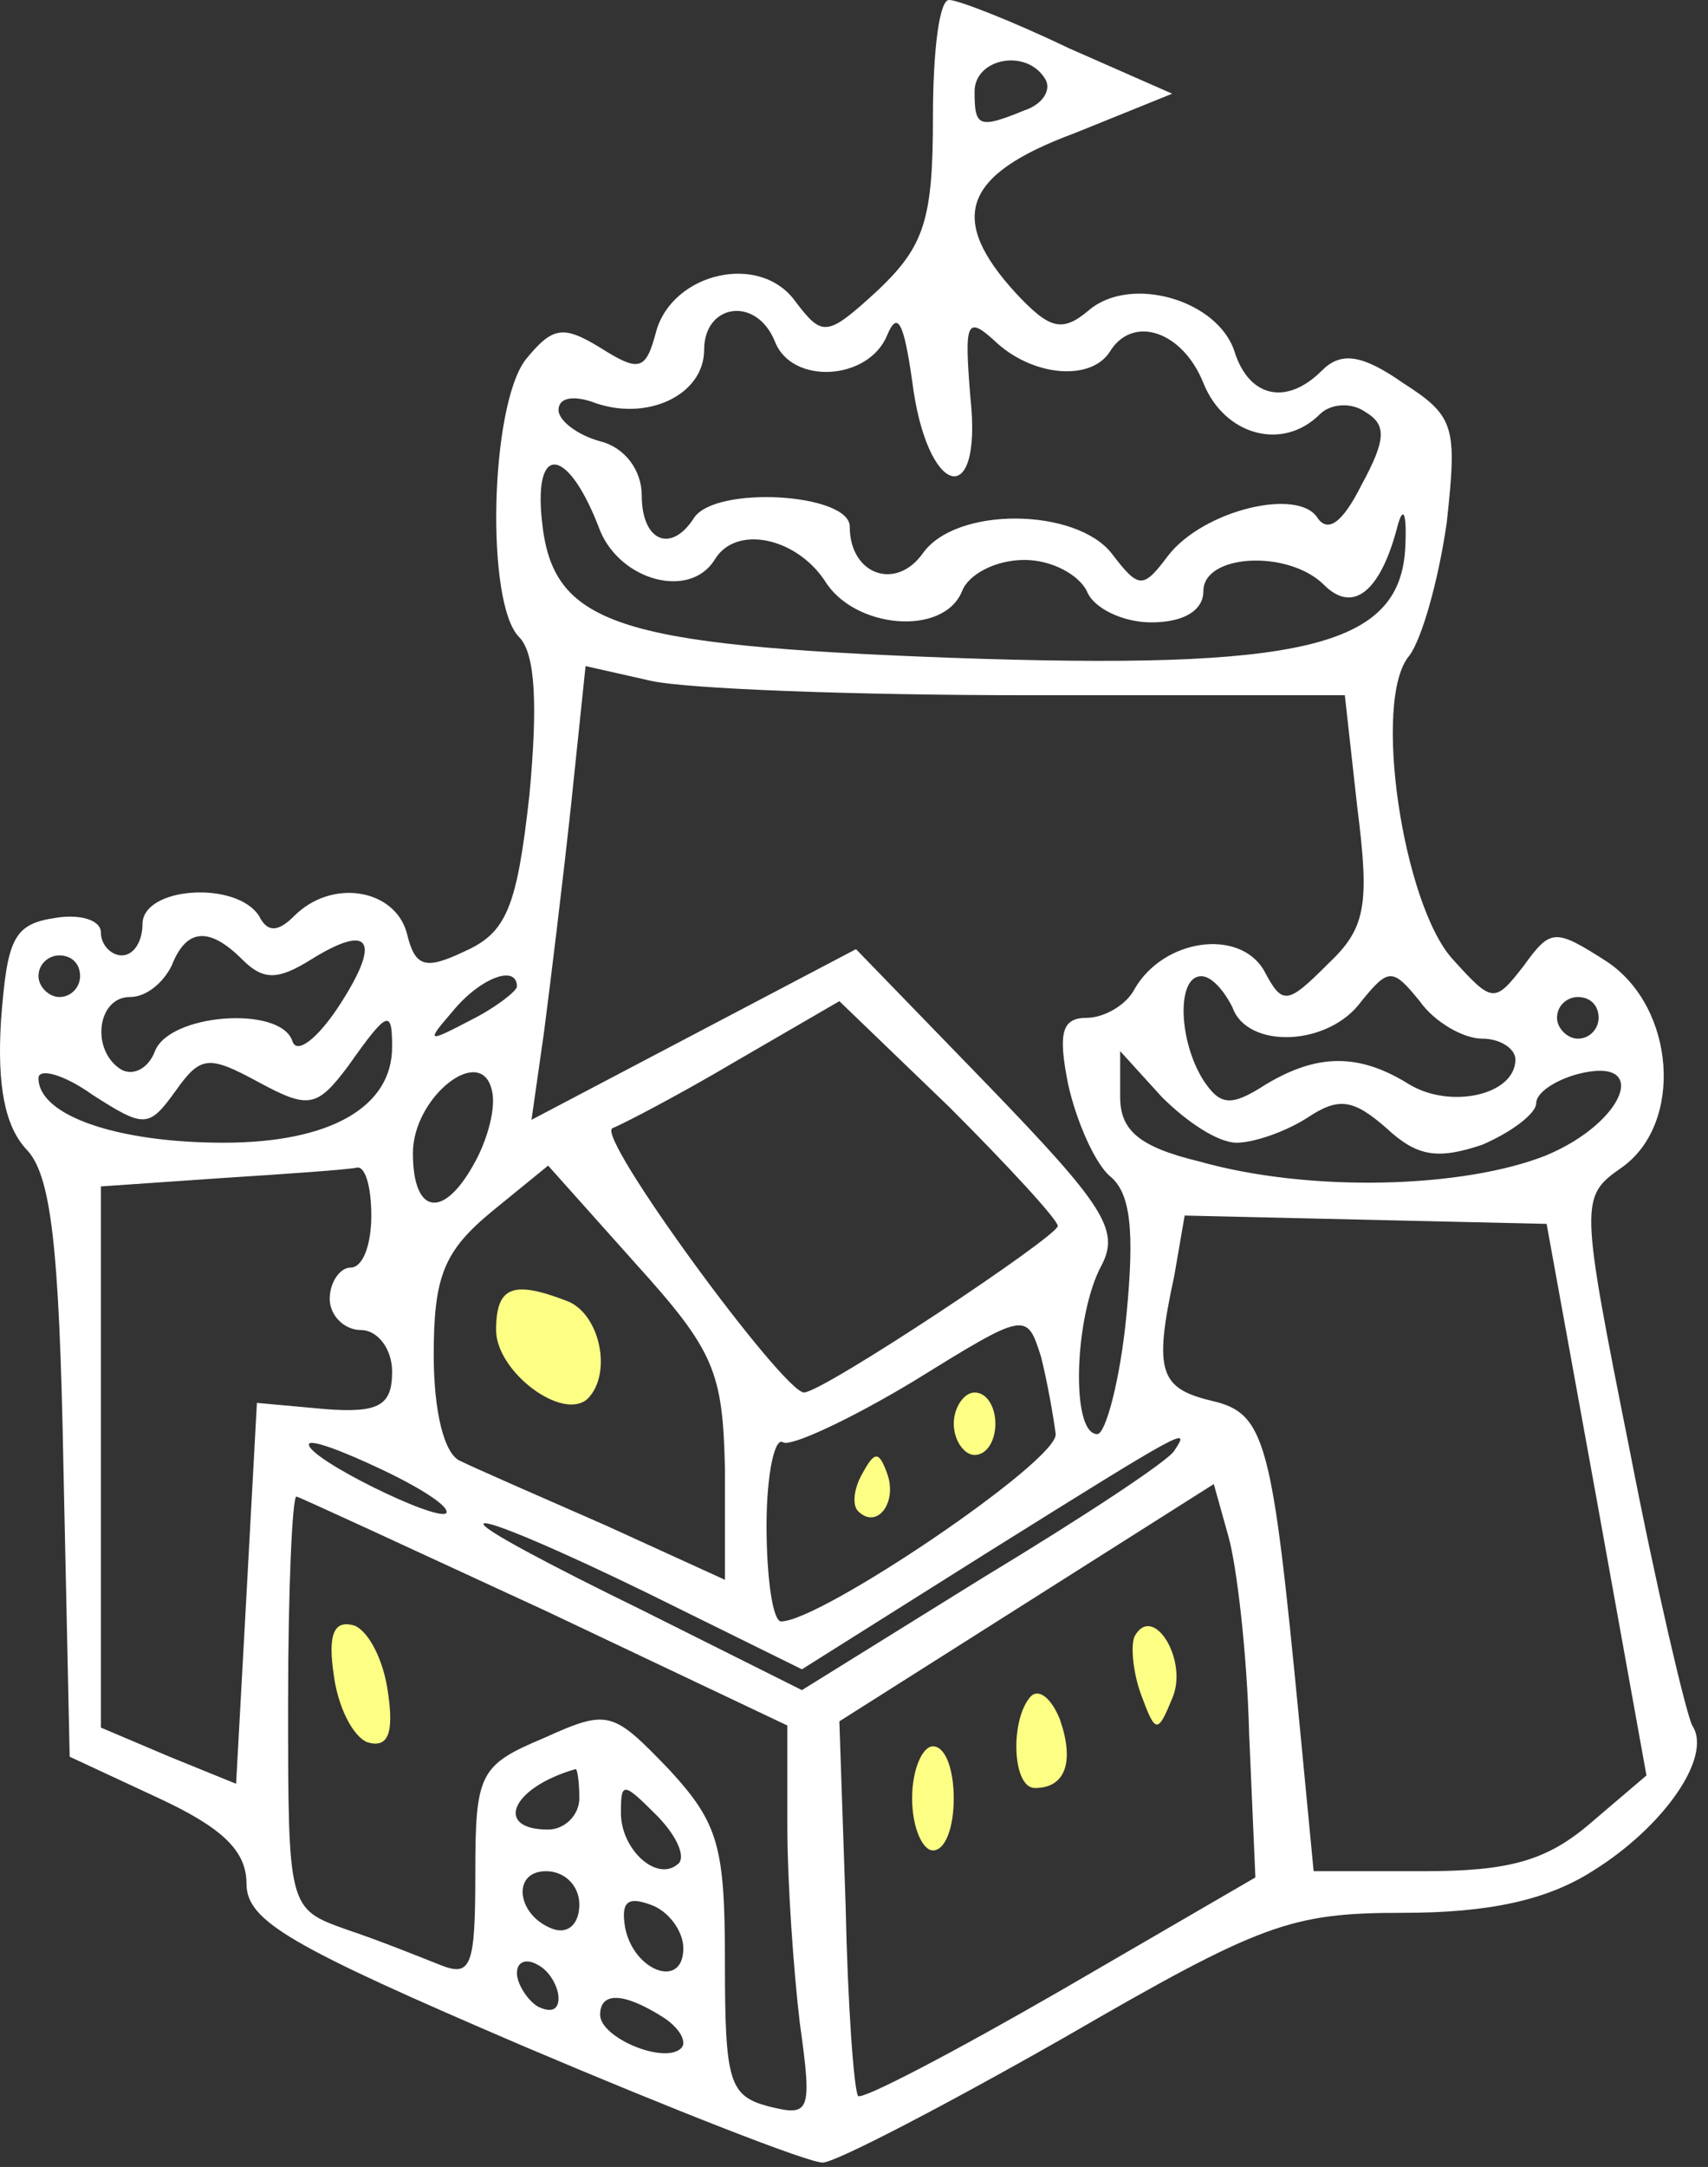 <svg width="100%" height="100%" viewBox="0 0 153 194" fill="none" xmlns="http://www.w3.org/2000/svg">
<rect x="0" y="0" width="153" height="194" fill="#333333" stroke="none"/>
<path d="M83.573 10.438C83.573 19.569 82.828 21.991 78.728 25.904C74.07 30.19 73.697 30.19 71.275 27.023C68.107 22.55 60.281 24.414 58.79 29.631C57.858 33.172 57.299 33.358 53.759 31.122C50.405 29.072 49.473 29.259 47.05 32.24C43.883 36.526 43.51 54.042 46.492 57.023C47.982 58.514 48.169 63.172 47.423 71.185C46.305 81.247 45.373 83.483 41.647 85.16C38.106 86.837 37.175 86.651 36.429 83.483C35.311 79.57 29.721 78.638 26.367 81.993C24.876 83.483 23.945 83.483 23.199 81.993C21.149 78.825 12.764 79.384 12.764 82.738C12.764 84.228 12.019 85.533 10.901 85.533C9.969 85.533 9.037 84.601 9.037 83.483C9.037 82.365 7.174 81.806 4.938 82.179C1.211 82.738 0.652 84.042 0.093 91.309C-0.28 97.272 0.466 100.813 2.329 102.862C4.565 105.098 5.311 111.434 5.683 131.372L6.242 157.273L14.255 161C19.845 163.609 22.081 165.659 22.081 168.64C22.081 171.994 25.994 174.23 46.864 183.174C60.467 188.951 72.393 193.609 73.697 193.609C74.815 193.609 84.505 188.578 95.312 182.429C113.014 172.18 115.623 171.249 125.686 171.249C133.325 171.249 138.543 170.131 142.642 167.522C148.978 163.609 153.45 157.273 151.587 154.478C151.028 153.36 148.419 142.366 145.996 129.882C141.524 107.521 141.524 107.148 145.251 104.539C150.841 100.626 150.096 90.191 143.947 86.092C139.288 83.111 138.916 83.111 136.493 86.465C133.884 89.819 133.698 89.819 130.158 85.906C125.686 81.061 122.89 62.613 126.245 58.7C127.363 57.209 128.853 51.992 129.599 46.774C130.53 38.203 130.344 37.271 125.686 34.29C121.959 31.681 120.095 31.495 118.418 33.172C115.251 36.34 111.896 35.594 110.592 31.495C109.101 26.836 101.275 24.6 97.548 27.768C95.126 29.818 94.008 29.445 91.026 26.277C84.877 19.569 86.182 15.656 96.244 11.929L105.002 8.389L95.685 4.289C90.654 1.867 85.809 0.003 85.064 0.003C84.132 -0.183 83.573 4.662 83.573 10.438ZM93.635 7.084C94.194 8.016 93.449 9.32 91.772 9.879C87.672 11.556 87.3 11.37 87.3 8.202C87.3 5.221 91.958 4.289 93.635 7.084ZM69.411 30.563C70.902 34.476 77.796 34.103 79.474 30.004C80.405 27.768 80.964 28.886 81.71 34.103C83.014 44.538 88.045 45.843 86.927 35.594C86.368 28.7 86.554 28.141 89.349 30.749C92.704 33.731 97.735 34.103 99.412 31.495C101.461 28.141 105.934 29.631 107.797 34.29C109.66 38.948 114.878 40.439 118.232 37.085C119.164 36.153 121.027 35.967 122.331 36.898C124.195 38.017 124.195 39.321 121.959 43.42C120.282 46.774 118.977 47.706 118.046 46.402C116.369 43.607 107.797 45.656 104.629 49.756C102.393 52.737 102.02 52.737 99.598 49.569C96.43 45.47 85.623 45.284 82.641 49.569C80.219 52.924 76.119 51.433 76.119 47.147C76.119 44.166 64.007 43.42 62.144 46.402C60.094 49.569 57.486 48.452 57.486 44.352C57.486 42.116 55.995 40.066 53.759 39.507C51.709 38.948 50.032 37.644 50.032 36.712C50.032 35.594 51.336 35.408 53.013 35.967C57.858 37.83 63.076 35.408 63.076 31.308C63.076 27.209 67.734 26.463 69.411 30.563ZM53.759 47.52C55.622 51.992 61.771 53.669 64.007 50.129C65.871 46.961 71.275 48.079 73.883 51.992C76.492 56.278 84.505 57.023 86.182 52.924C86.741 51.433 89.163 50.129 91.772 50.129C94.194 50.129 96.617 51.433 97.362 52.924C97.921 54.414 100.53 55.719 103.139 55.719C106.12 55.719 107.797 54.601 107.797 52.924C107.797 49.569 115.437 49.197 118.605 52.365C121.213 54.973 123.636 52.924 125.126 47.334C125.686 45.097 126.058 45.843 125.872 49.197C125.313 57.955 116.555 60.005 85.064 58.886C55.063 57.768 49.473 55.905 48.541 46.588C47.796 39.507 50.964 40.066 53.759 47.52ZM92.144 62.241H120.468L121.586 72.303C122.704 81.061 122.331 83.111 118.977 86.278C115.251 90.005 114.878 90.005 113.201 86.837C110.965 83.111 104.257 84.042 101.648 88.514C100.902 90.005 98.853 91.123 97.362 91.123C95.126 91.123 94.753 92.427 95.685 97.086C96.43 100.44 98.107 104.167 99.412 105.285C101.275 106.776 101.648 110.13 100.902 117.77C100.343 123.546 99.039 128.391 98.294 128.391C95.871 128.391 96.244 117.77 98.666 113.297C100.343 110.13 98.853 107.894 88.604 97.272L76.678 84.974L62.144 92.614L47.61 100.254L48.728 92.427C49.287 88.142 50.405 79.011 51.15 72.117L52.454 59.632L58.231 60.936C61.399 61.681 76.678 62.241 92.144 62.241ZM21.709 85.906C23.572 87.769 24.876 87.769 27.858 85.906C33.261 82.552 34.193 84.228 30.28 90.191C28.417 92.987 26.553 94.477 26.181 93.173C25.063 90.005 15.187 90.75 13.882 94.105C13.323 95.595 12.019 96.341 10.901 95.781C8.106 94.105 8.665 89.26 11.646 89.26C13.137 89.26 14.628 87.955 15.373 86.465C16.677 83.111 18.727 82.924 21.709 85.906ZM7.174 87.396C7.174 88.328 6.429 89.26 5.311 89.26C4.379 89.26 3.447 88.328 3.447 87.396C3.447 86.278 4.379 85.533 5.311 85.533C6.429 85.533 7.174 86.278 7.174 87.396ZM46.305 88.328C46.305 88.701 44.442 90.191 42.206 91.309C38.293 93.359 38.106 93.359 40.529 90.564C42.951 87.583 46.305 86.278 46.305 88.328ZM110.406 90.191C111.71 93.918 118.977 93.732 121.959 89.632C124.381 86.651 124.754 86.651 127.176 89.632C128.481 91.496 131.089 92.987 132.766 92.987C134.443 92.987 135.748 93.918 135.748 94.85C135.748 98.018 129.971 99.322 126.245 97.086C121.772 94.291 118.046 94.291 113.387 97.086C110.219 99.136 109.288 98.949 107.797 96.713C105.561 93.173 105.375 87.396 107.611 87.396C108.542 87.396 109.66 88.701 110.406 90.191ZM94.753 109.757C94.753 110.689 73.697 124.664 72.02 124.664C70.156 124.664 53.2 101.558 54.877 100.999C55.809 100.626 60.84 98.018 65.871 95.036L75.188 89.632L85.064 99.136C90.281 104.353 94.753 109.198 94.753 109.757ZM143.201 91.123C143.201 92.055 142.456 92.987 141.338 92.987C140.406 92.987 139.475 92.055 139.475 91.123C139.475 90.005 140.406 89.26 141.338 89.26C142.456 89.26 143.201 90.005 143.201 91.123ZM35.125 93.732C35.125 99.136 29.535 102.303 20.031 102.303C10.528 102.303 3.447 99.881 3.447 96.527C3.447 95.595 5.683 96.154 8.292 98.018C12.95 100.999 13.323 100.999 15.746 97.645C17.982 94.477 18.727 94.477 23.199 96.9C27.671 99.322 28.417 99.136 31.212 95.409C34.752 90.378 35.125 90.378 35.125 93.732ZM42.578 103.98C39.783 109.198 36.988 108.825 36.988 103.235C36.988 98.204 43.137 93.359 44.069 97.645C44.442 99.136 43.696 101.931 42.578 103.98ZM110.778 102.303C112.269 102.303 115.064 101.372 117.114 100.067C119.909 98.204 121.213 98.39 124.195 100.999C126.99 103.608 128.853 103.794 132.766 102.49C135.375 101.372 137.611 99.695 137.611 98.763C137.611 97.831 139.288 96.713 141.338 96.154C147.86 94.477 145.624 100.44 138.543 103.421C131.089 106.403 117.3 106.776 107.424 103.98C102.02 102.676 100.343 101.185 100.343 98.204V94.105L104.07 98.204C106.306 100.44 109.101 102.303 110.778 102.303ZM33.261 108.825C33.261 111.434 32.516 113.484 31.398 113.484C30.466 113.484 29.535 114.788 29.535 116.279C29.535 117.77 30.839 119.074 32.33 119.074C33.821 119.074 35.125 120.751 35.125 122.801C35.125 125.782 34.007 126.527 29.162 126.155L23.013 125.596L22.081 142.739L21.149 159.696L15.187 157.273L9.037 154.665V130.441V106.216L19.845 105.471C25.622 105.098 31.025 104.726 31.957 104.539C32.703 104.353 33.261 106.216 33.261 108.825ZM64.939 131.559V141.435L54.318 136.59C48.355 133.981 42.392 131.372 41.274 130.813C39.783 130.254 38.852 126.341 38.852 121.31C38.852 114.229 39.783 111.993 44.069 108.453L49.1 104.353L56.926 113.111C64.007 120.937 64.753 122.801 64.939 131.559ZM143.015 134.167L147.487 158.95L142.456 163.236C138.543 166.59 135.189 167.522 127.549 167.522H117.673L116.369 153.919C113.946 128.95 113.387 126.527 108.542 125.409C103.884 124.291 103.325 122.801 105.188 114.229L106.12 108.825L122.331 109.198L138.543 109.571L143.015 134.167ZM94.567 128.391C94.753 130.813 73.511 145.161 69.97 145.161C69.225 145.161 68.666 141.248 68.666 136.59C68.666 131.931 69.411 128.577 70.156 129.136C70.902 129.509 76.119 127.086 81.71 123.732C91.958 117.397 91.958 117.397 93.263 121.496C93.822 123.732 94.381 126.9 94.567 128.391ZM39.97 135.472C39.038 136.217 27.671 130.627 27.671 129.323C27.671 128.763 30.653 129.882 34.193 131.559C37.734 133.236 40.342 134.913 39.97 135.472ZM105.188 129.882C104.629 130.813 96.989 135.844 88.045 141.248L71.834 151.31L57.299 144.043C49.287 140.13 42.951 136.776 43.324 136.403C43.696 136.031 50.218 138.826 57.858 142.553L71.834 149.447L88.418 139.012C106.306 127.832 106.679 127.645 105.188 129.882ZM111.896 155.224L112.455 168.081L95.126 178.143C85.436 183.733 77.237 188.019 76.865 187.647C76.492 187.088 75.933 179.448 75.747 170.503L75.188 154.106L91.958 143.484L108.729 132.863L110.033 137.521C110.778 140.13 111.71 147.956 111.896 155.224ZM48.914 144.23L70.529 154.478V163.609C70.529 168.454 71.088 176.466 71.647 181.125C72.765 189.137 72.579 189.51 68.852 188.578C65.312 187.647 64.939 186.342 64.939 175.721C64.939 165.286 64.38 163.236 59.908 158.391C54.877 153.174 54.504 152.988 48.728 155.596C42.951 158.019 42.578 158.764 42.578 167.708C42.578 176.094 42.206 177.025 39.411 175.907C37.547 175.162 33.821 173.671 31.025 172.739C25.808 170.876 25.808 170.876 25.808 152.429C25.808 142.366 26.181 133.981 26.553 133.981C26.74 133.981 36.802 138.639 48.914 144.23ZM51.895 161C51.895 162.491 50.591 163.795 49.1 163.795C44.255 163.795 45.746 160.068 51.523 158.391C51.709 158.205 51.895 159.509 51.895 161ZM60.84 166.777C58.976 168.64 55.622 165.659 55.622 162.304C55.622 159.509 55.809 159.509 58.79 162.491C60.467 164.168 61.399 166.031 60.84 166.777ZM51.895 170.503C51.895 172.18 50.964 173.112 49.659 172.739C46.305 171.621 45.746 167.522 48.914 167.522C50.591 167.522 51.895 168.826 51.895 170.503ZM61.212 174.416C61.212 178.143 56.74 176.466 55.995 172.553C55.622 170.317 56.181 169.758 58.231 170.503C59.908 171.062 61.212 172.926 61.212 174.416ZM50.032 178.889C50.032 180.007 49.287 180.193 48.169 179.634C47.237 179.075 46.305 177.584 46.305 176.653C46.305 175.535 47.237 175.348 48.169 175.907C49.287 176.466 50.032 177.957 50.032 178.889ZM59.349 180.566C60.84 181.497 61.585 182.802 61.026 183.361C59.535 184.851 53.759 182.429 53.759 180.379C53.759 178.33 55.809 178.33 59.349 180.566Z" fill="white"/>
<path d="M44.441 119.077C44.441 122.804 50.404 127.276 52.64 125.226C54.876 122.99 53.758 117.586 50.777 116.468C45.932 114.605 44.441 115.164 44.441 119.077Z" fill="#FDFF85"/>
<path d="M85.438 127.463C85.438 128.953 86.369 130.258 87.301 130.258C88.419 130.258 89.164 128.953 89.164 127.463C89.164 125.972 88.419 124.668 87.301 124.668C86.369 124.668 85.438 125.972 85.438 127.463Z" fill="#FDFF85"/>
<path d="M77.241 131.935C76.495 133.24 76.309 134.731 76.868 135.29C78.545 136.967 80.408 134.544 79.477 131.935C78.731 129.886 78.359 129.886 77.241 131.935Z" fill="#FDFF85"/>
<path d="M101.647 146.469C101.275 147.215 101.461 149.637 102.206 151.687C103.511 155.227 103.697 155.227 105.001 152.059C106.492 148.705 103.324 143.488 101.647 146.469Z" fill="#FDFF85"/>
<path d="M92.332 151.875C90.468 153.925 90.654 160.074 92.704 160.074C95.499 160.074 96.245 157.652 94.94 153.925C94.195 152.062 93.077 151.13 92.332 151.875Z" fill="#FDFF85"/>
<path d="M81.707 161.002C81.707 163.61 82.639 165.66 83.57 165.66C84.689 165.66 85.434 163.61 85.434 161.002C85.434 158.393 84.689 156.343 83.57 156.343C82.639 156.343 81.707 158.393 81.707 161.002Z" fill="#FDFF85"/>
<path d="M29.906 150.011C30.279 152.806 31.583 155.415 32.887 155.974C34.751 156.533 35.31 155.228 34.751 151.502C34.378 148.706 33.074 146.098 31.769 145.539C29.906 144.98 29.347 146.284 29.906 150.011Z" fill="#FDFF85"/>
</svg>
